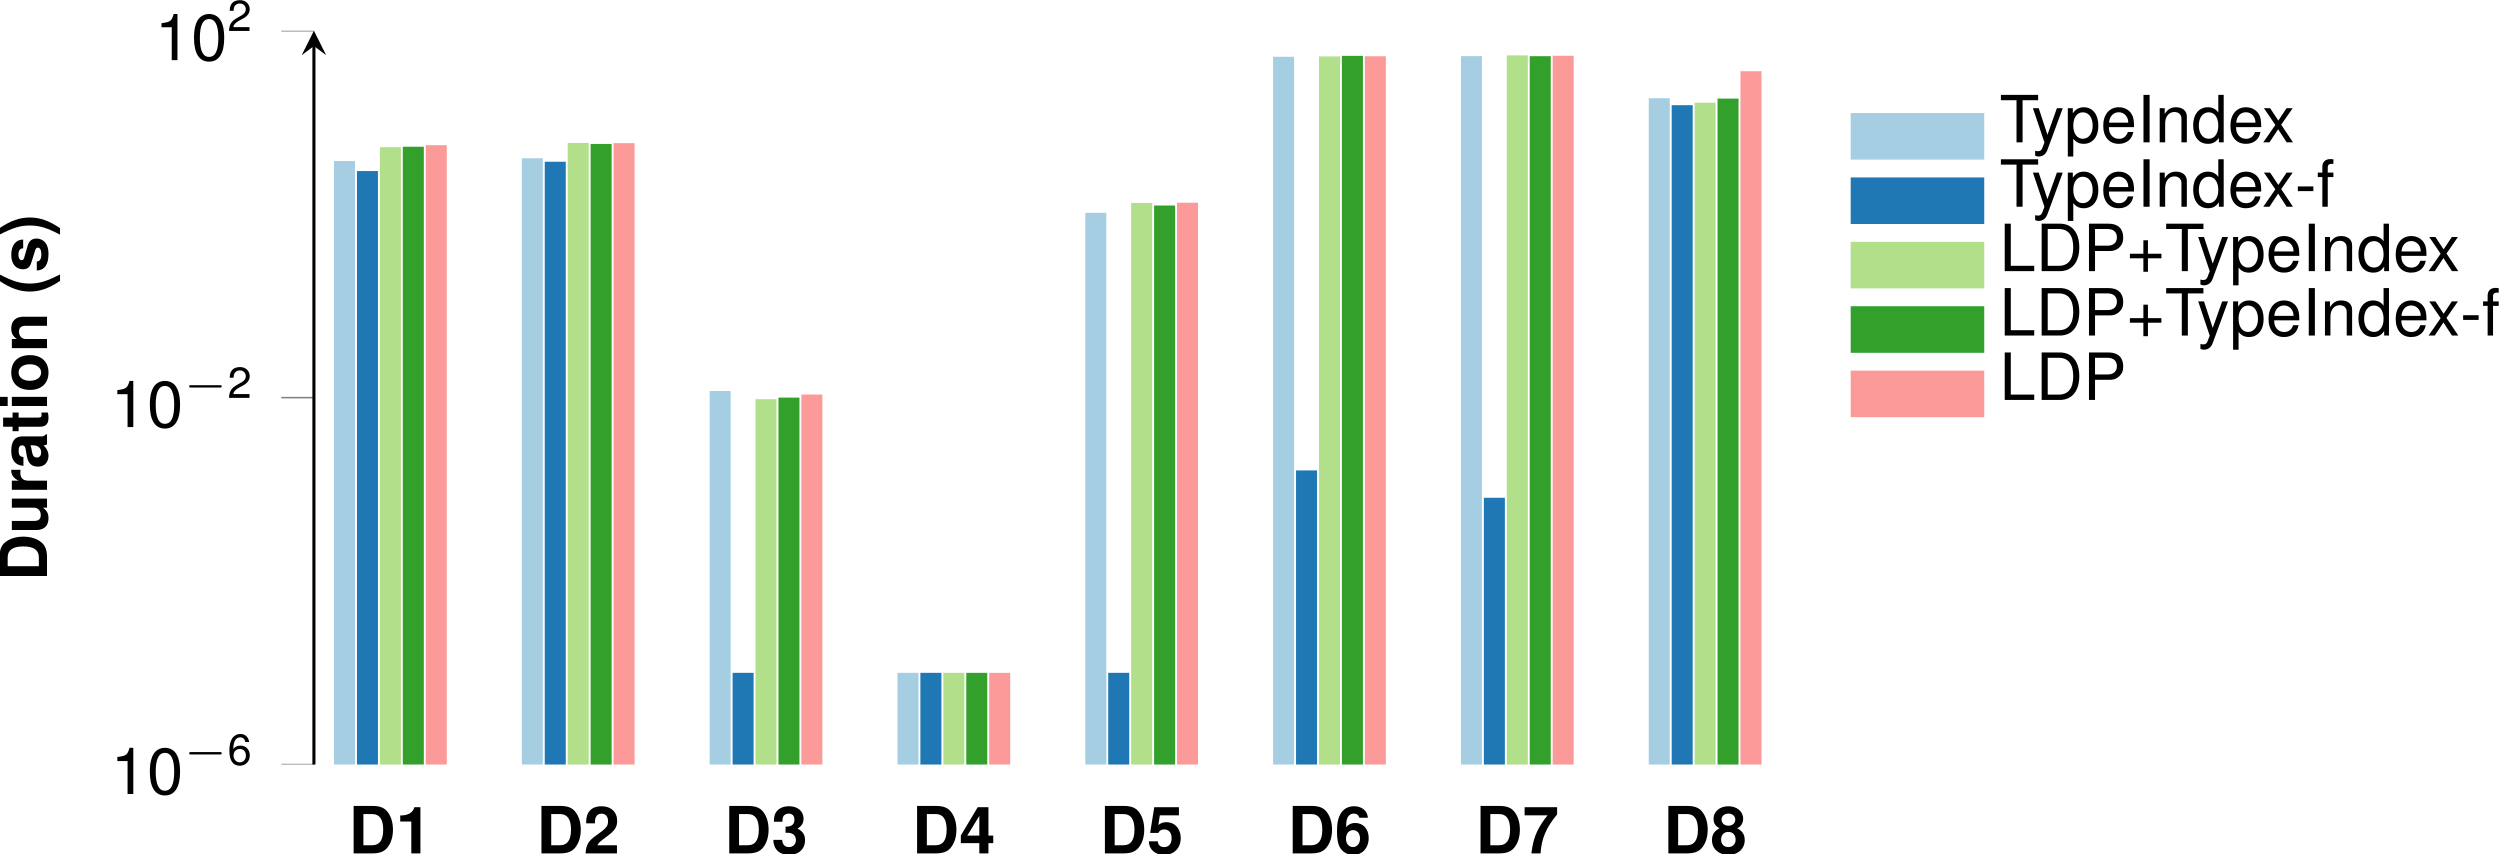 <?xml version='1.0' encoding='UTF-8'?>
<!-- This file was generated by dvisvgm 2.11.1 -->
<svg version='1.1' xmlns='http://www.w3.org/2000/svg' xmlns:xlink='http://www.w3.org/1999/xlink' width='325.841pt' height='111.346pt' viewBox='3.24 -114.538 325.841 111.346'>
<defs>
<clipPath id='clip2'>
<path d='M-97.578-14.891V-110.531H377.176V-14.891'/>
</clipPath>
<path id='g2-43' d='M3.021-1.511H1.85V-2.682H1.454V-1.511H.283V-1.115H1.454V.057H1.85V-1.115H3.021V-1.511Z'/>
<path id='g2-45' d='M1.607-1.765H.26V-1.358H1.607V-1.765Z'/>
<path id='g2-48' d='M1.556-4.011C1.182-4.011 .843-3.847 .634-3.57C.373-3.219 .243-2.682 .243-1.941C.243-.588 .696 .13 1.556 .13C2.404 .13 2.868-.588 2.868-1.907C2.868-2.687 2.744-3.208 2.478-3.57C2.269-3.853 1.935-4.011 1.556-4.011ZM1.556-3.57C2.093-3.57 2.359-3.027 2.359-1.952C2.359-.815 2.099-.283 1.544-.283C1.018-.283 .752-.837 .752-1.935S1.018-3.57 1.556-3.57Z'/>
<path id='g2-49' d='M1.465-2.857V0H1.963V-4.011H1.635C1.46-3.394 1.346-3.31 .577-3.213V-2.857H1.465Z'/>
<path id='g2-50' d='M2.863-.492H.752C.803-.82 .984-1.03 1.477-1.318L2.042-1.624C2.602-1.929 2.891-2.342 2.891-2.834C2.891-3.168 2.755-3.479 2.518-3.694S1.986-4.011 1.607-4.011C1.098-4.011 .718-3.83 .498-3.491C.356-3.276 .294-3.027 .283-2.619H.781C.798-2.891 .832-3.055 .9-3.185C1.03-3.428 1.29-3.576 1.59-3.576C2.042-3.576 2.382-3.253 2.382-2.823C2.382-2.506 2.195-2.235 1.839-2.031L1.318-1.737C.481-1.262 .238-.883 .192 0H2.863V-.492Z'/>
<path id='g2-54' d='M2.817-2.965C2.721-3.621 2.291-4.011 1.68-4.011C1.239-4.011 .843-3.796 .605-3.44C.356-3.049 .243-2.557 .243-1.827C.243-1.154 .345-.724 .583-.368C.798-.045 1.148 .13 1.59 .13C2.354 .13 2.902-.436 2.902-1.222C2.902-1.969 2.393-2.495 1.675-2.495C1.279-2.495 .967-2.342 .752-2.048C.758-3.027 1.075-3.57 1.646-3.57C1.997-3.57 2.24-3.349 2.32-2.965H2.817ZM1.612-2.054C2.093-2.054 2.393-1.72 2.393-1.182C2.393-.679 2.054-.311 1.595-.311C1.131-.311 .781-.696 .781-1.211C.781-1.709 1.12-2.054 1.612-2.054Z'/>
<path id='g2-68' d='M.504 0H2.093C3.134 0 3.774-.781 3.774-2.065C3.774-3.344 3.14-4.124 2.093-4.124H.504V0ZM1.03-.464V-3.66H2.003C2.817-3.66 3.247-3.112 3.247-2.059C3.247-1.018 2.817-.464 2.003-.464H1.03Z'/>
<path id='g2-73' d='M1.098-4.124H.566V0H1.098V-4.124Z'/>
<path id='g2-76' d='M.979-4.124H.453V0H3.015V-.464H.979V-4.124Z'/>
<path id='g2-80' d='M1.041-1.748H2.337C2.659-1.748 2.914-1.844 3.134-2.042C3.383-2.269 3.491-2.535 3.491-2.914C3.491-3.689 3.032-4.124 2.218-4.124H.515V0H1.041V-1.748ZM1.041-2.212V-3.66H2.139C2.642-3.66 2.942-3.389 2.942-2.936S2.642-2.212 2.139-2.212H1.041Z'/>
<path id='g2-84' d='M2.003-3.66H3.355V-4.124H.119V-3.66H1.477V0H2.003V-3.66Z'/>
<path id='g2-100' d='M2.8-4.124H2.331V-2.591C2.133-2.891 1.816-3.049 1.42-3.049C.651-3.049 .147-2.433 .147-1.488C.147-.487 .639 .13 1.437 .13C1.844 .13 2.127-.023 2.382-.39V0H2.8V-4.124ZM1.499-2.608C2.008-2.608 2.331-2.155 2.331-1.448C2.331-.764 2.003-.311 1.505-.311C.984-.311 .639-.769 .639-1.46S.984-2.608 1.499-2.608Z'/>
<path id='g2-101' d='M2.902-1.324C2.902-1.776 2.868-2.048 2.783-2.269C2.591-2.755 2.139-3.049 1.584-3.049C.758-3.049 .226-2.416 .226-1.443S.741 .13 1.573 .13C2.252 .13 2.721-.255 2.84-.9H2.365C2.235-.509 1.969-.306 1.59-.306C1.29-.306 1.035-.441 .877-.69C.764-.86 .724-1.03 .718-1.324H2.902ZM.73-1.709C.769-2.257 1.103-2.614 1.578-2.614C2.042-2.614 2.399-2.229 2.399-1.743C2.399-1.731 2.399-1.72 2.393-1.709H.73Z'/>
<path id='g2-102' d='M1.46-2.965H.967V-3.428C.967-3.626 1.081-3.728 1.296-3.728C1.335-3.728 1.352-3.728 1.46-3.723V-4.113C1.352-4.136 1.29-4.141 1.194-4.141C.758-4.141 .498-3.892 .498-3.468V-2.965H.102V-2.58H.498V0H.967V-2.58H1.46V-2.965Z'/>
<path id='g2-110' d='M.396-2.965V0H.871V-1.635C.871-2.24 1.188-2.636 1.675-2.636C2.048-2.636 2.286-2.41 2.286-2.054V0H2.755V-2.24C2.755-2.733 2.387-3.049 1.816-3.049C1.375-3.049 1.092-2.88 .832-2.467V-2.965H.396Z'/>
<path id='g2-112' d='M.306 1.233H.781V-.311C1.03-.006 1.307 .13 1.692 .13C2.455 .13 2.959-.487 2.959-1.431C2.959-2.427 2.472-3.049 1.686-3.049C1.284-3.049 .962-2.868 .741-2.518V-2.965H.306V1.233ZM1.607-2.608C2.127-2.608 2.467-2.15 2.467-1.443C2.467-.769 2.122-.311 1.607-.311C1.109-.311 .781-.764 .781-1.46S1.109-2.608 1.607-2.608Z'/>
<path id='g2-120' d='M1.652-1.533L2.648-2.965H2.116L1.403-1.89L.69-2.965H.153L1.143-1.511L.096 0H.634L1.386-1.137L2.127 0H2.676L1.652-1.533Z'/>
<path id='g2-121' d='M2.195-2.965L1.375-.656L.617-2.965H.113L1.115 .011L.933 .481C.86 .69 .752 .769 .554 .769C.487 .769 .407 .758 .306 .735V1.16C.402 1.211 .498 1.233 .622 1.233C.775 1.233 .939 1.182 1.064 1.092C1.211 .984 1.296 .86 1.386 .622L2.704-2.965H2.195Z'/>
<path id='g0-0' d='M4.758-1.339C4.854-1.339 5.003-1.339 5.003-1.494S4.854-1.65 4.758-1.65H.992C.897-1.65 .747-1.65 .747-1.494S.897-1.339 .992-1.339H4.758Z'/>
<use id='g6-43' xlink:href='#g2-43' transform='scale(1.5)'/>
<use id='g6-45' xlink:href='#g2-45' transform='scale(1.5)'/>
<use id='g6-48' xlink:href='#g2-48' transform='scale(1.5)'/>
<use id='g6-49' xlink:href='#g2-49' transform='scale(1.5)'/>
<use id='g6-68' xlink:href='#g2-68' transform='scale(1.5)'/>
<use id='g6-73' xlink:href='#g2-73' transform='scale(1.5)'/>
<use id='g6-76' xlink:href='#g2-76' transform='scale(1.5)'/>
<use id='g6-80' xlink:href='#g2-80' transform='scale(1.5)'/>
<use id='g6-84' xlink:href='#g2-84' transform='scale(1.5)'/>
<use id='g6-100' xlink:href='#g2-100' transform='scale(1.5)'/>
<use id='g6-101' xlink:href='#g2-101' transform='scale(1.5)'/>
<use id='g6-102' xlink:href='#g2-102' transform='scale(1.5)'/>
<use id='g6-110' xlink:href='#g2-110' transform='scale(1.5)'/>
<use id='g6-112' xlink:href='#g2-112' transform='scale(1.5)'/>
<use id='g6-120' xlink:href='#g2-120' transform='scale(1.5)'/>
<use id='g6-121' xlink:href='#g2-121' transform='scale(1.5)'/>
<path id='g4-40' d='M1.723-6.186C.747-4.718 .339-3.547 .339-2.249C.339-.942 .747 .229 1.723 1.697H2.571C1.672-.051 1.383-1.001 1.383-2.249C1.383-3.488 1.672-4.455 2.571-6.186H1.723Z'/>
<path id='g4-41' d='M1.035 1.697C2.011 .229 2.419-.942 2.419-2.24C2.419-3.547 2.011-4.718 1.035-6.186H.187C1.086-4.438 1.375-3.488 1.375-2.24C1.375-1.001 1.086-.034 .187 1.697H1.035Z'/>
<path id='g4-49' d='M2.02-4.15V0H3.208V-6.017H2.419C2.232-5.304 1.612-4.939 .577-4.939V-4.15H2.02Z'/>
<path id='g4-50' d='M4.345-1.061H1.799C1.952-1.383 2.139-1.553 3.021-2.198C4.065-2.962 4.37-3.42 4.37-4.235C4.37-5.397 3.573-6.144 2.308-6.144C1.061-6.144 .331-5.406 .331-4.133C.331-4.082 .331-4.014 .339-3.921H1.477V-4.116C1.477-4.786 1.791-5.177 2.334-5.177C2.86-5.177 3.182-4.812 3.182-4.209C3.182-3.547 2.97-3.284 1.646-2.342C.628-1.646 .314-1.112 .255 0H4.345V-1.061Z'/>
<path id='g4-51' d='M1.842-2.69C2.257-2.69 2.334-2.682 2.537-2.631C2.936-2.52 3.191-2.172 3.191-1.731C3.191-1.205 2.817-.823 2.3-.823C1.74-.823 1.434-1.146 1.4-1.765H.246C.255-.56 1.044 .195 2.274 .195C3.556 .195 4.379-.56 4.379-1.731C4.379-2.436 4.073-2.894 3.394-3.225C3.955-3.573 4.184-3.955 4.184-4.506C4.184-5.508 3.437-6.144 2.274-6.144C1.587-6.144 1.01-5.906 .67-5.465C.433-5.168 .322-4.761 .322-4.226V-4.124H1.426C1.434-4.447 1.46-4.608 1.519-4.761C1.629-5.024 1.901-5.185 2.249-5.185C2.724-5.185 2.996-4.897 2.996-4.396C2.996-3.793 2.648-3.488 1.943-3.488H1.842V-2.69Z'/>
<path id='g4-52' d='M4.43-2.317H3.802V-6.017H2.402L.204-2.334V-1.332H2.614V0H3.802V-1.332H4.43V-2.317ZM2.614-2.317H1.044L2.614-4.888V-2.317Z'/>
<path id='g4-53' d='M4.15-6.017H.933L.399-2.665H1.468C1.595-2.962 1.867-3.123 2.232-3.123C2.834-3.123 3.199-2.69 3.199-1.96C3.199-1.256 2.826-.823 2.232-.823C1.714-.823 1.426-1.086 1.4-1.57H.229C.246-.518 1.044 .195 2.215 .195C3.505 .195 4.387-.687 4.387-1.986C4.387-3.216 3.624-4.065 2.512-4.065C2.113-4.065 1.816-3.963 1.468-3.7L1.663-4.956H4.15V-6.017Z'/>
<path id='g4-54' d='M4.303-4.65C4.243-5.041 4.167-5.236 4.014-5.457C3.7-5.889 3.148-6.144 2.495-6.144C1.748-6.144 1.137-5.813 .772-5.211C.416-4.625 .272-3.955 .272-2.86C.272-1.825 .399-1.18 .704-.696C1.052-.136 1.68 .195 2.393 .195C3.59 .195 4.404-.704 4.404-2.011C4.404-3.165 3.692-3.963 2.656-3.963C2.164-3.963 1.833-3.819 1.46-3.428C1.485-4.065 1.485-4.065 1.536-4.319C1.646-4.863 1.986-5.185 2.461-5.185C2.843-5.185 3.047-5.032 3.199-4.65H4.303ZM2.368-3.03C2.919-3.03 3.276-2.597 3.276-1.935C3.276-1.29 2.885-.823 2.359-.823C1.816-.823 1.443-1.273 1.443-1.909C1.443-2.571 1.816-3.03 2.368-3.03Z'/>
<path id='g4-55' d='M4.481-6.017H.246V-4.956H3.242C2.877-4.566 2.155-3.471 1.918-2.945C1.502-2.071 1.29-1.281 1.129 0H2.325C2.436-1.901 3.055-3.361 4.481-5.083V-6.017Z'/>
<path id='g4-56' d='M3.471-3.276C3.675-3.386 3.768-3.445 3.861-3.53C4.107-3.759 4.252-4.124 4.252-4.515C4.252-5.457 3.437-6.144 2.325-6.144C1.205-6.144 .39-5.457 .39-4.506C.39-3.929 .628-3.564 1.171-3.276C.475-2.902 .187-2.444 .187-1.731C.187-.594 1.061 .195 2.325 .195C3.581 .195 4.455-.594 4.455-1.731C4.455-2.444 4.167-2.902 3.471-3.276ZM2.334-5.185C2.86-5.185 3.225-4.863 3.225-4.396C3.225-3.938 2.851-3.607 2.334-3.607C1.808-3.607 1.434-3.938 1.434-4.404C1.434-4.863 1.799-5.185 2.334-5.185ZM2.317-2.8C2.902-2.8 3.267-2.41 3.267-1.782C3.267-1.205 2.894-.823 2.317-.823S1.375-1.205 1.375-1.799C1.375-2.41 1.748-2.8 2.317-2.8Z'/>
<path id='g4-68' d='M.653 0H3.072C4.014 0 4.608-.221 5.024-.721C5.516-1.298 5.779-2.139 5.779-3.097C5.779-4.048 5.516-4.888 5.024-5.474C4.608-5.974 4.022-6.186 3.072-6.186H.653V0ZM1.926-1.061V-5.126H3.072C4.031-5.126 4.506-4.455 4.506-3.089C4.506-1.731 4.031-1.061 3.072-1.061H1.926Z'/>
<path id='g4-97' d='M4.447-.144C4.235-.339 4.175-.467 4.175-.704V-3.25C4.175-4.184 3.539-4.659 2.3-4.659S.416-4.133 .339-3.072H1.485C1.544-3.547 1.74-3.7 2.325-3.7C2.783-3.7 3.013-3.547 3.013-3.242C3.013-3.089 2.936-2.953 2.809-2.885C2.648-2.8 2.648-2.8 2.062-2.707L1.587-2.622C.679-2.469 .238-2.003 .238-1.18C.238-.789 .348-.467 .56-.238C.823 .034 1.222 .195 1.629 .195C2.139 .195 2.605-.025 3.021-.458C3.021-.221 3.047-.136 3.157 0H4.447V-.144ZM3.013-1.842C3.013-1.154 2.673-.764 2.071-.764C1.672-.764 1.426-.976 1.426-1.315C1.426-1.672 1.612-1.842 2.105-1.943L2.512-2.02C2.826-2.079 2.877-2.096 3.013-2.164V-1.842Z'/>
<path id='g4-105' d='M1.757-4.583H.569V0H1.757V-4.583ZM1.757-6.186H.569V-5.126H1.757V-6.186Z'/>
<path id='g4-110' d='M.535-4.583V0H1.723V-2.75C1.723-3.293 2.105-3.649 2.682-3.649C3.191-3.649 3.445-3.369 3.445-2.826V0H4.633V-3.072C4.633-4.082 4.073-4.659 3.097-4.659C2.478-4.659 2.062-4.43 1.723-3.921V-4.583H.535Z'/>
<path id='g4-111' d='M2.554-4.659C1.154-4.659 .297-3.734 .297-2.232C.297-.721 1.154 .195 2.563 .195C3.955 .195 4.829-.73 4.829-2.198C4.829-3.751 3.989-4.659 2.554-4.659ZM2.563-3.7C3.216-3.7 3.641-3.114 3.641-2.215C3.641-1.358 3.199-.764 2.563-.764C1.918-.764 1.485-1.358 1.485-2.232S1.918-3.7 2.563-3.7Z'/>
<path id='g4-114' d='M.535-4.583V0H1.723V-2.436C1.723-3.131 2.071-3.479 2.767-3.479C2.894-3.479 2.979-3.471 3.14-3.445V-4.65C3.072-4.659 3.03-4.659 2.996-4.659C2.453-4.659 1.977-4.303 1.723-3.683V-4.583H.535Z'/>
<path id='g4-115' d='M4.286-3.106C4.269-4.073 3.522-4.659 2.291-4.659C1.129-4.659 .407-4.073 .407-3.131C.407-2.826 .501-2.563 .662-2.385C.823-2.223 .967-2.147 1.409-2.003L2.826-1.561C3.123-1.468 3.225-1.375 3.225-1.188C3.225-.908 2.894-.738 2.342-.738C2.037-.738 1.791-.798 1.638-.9C1.511-.993 1.46-1.086 1.409-1.332H.246C.28-.331 1.018 .195 2.41 .195C3.047 .195 3.53 .059 3.87-.212S4.413-.908 4.413-1.358C4.413-1.952 4.116-2.334 3.513-2.512L2.011-2.945C1.68-3.047 1.595-3.114 1.595-3.301C1.595-3.556 1.867-3.725 2.283-3.725C2.851-3.725 3.131-3.522 3.14-3.106H4.286Z'/>
<path id='g4-116' d='M2.554-4.489H1.892V-5.72H.704V-4.489H.119V-3.7H.704V-.883C.704-.161 1.086 .195 1.867 .195C2.13 .195 2.342 .17 2.554 .102V-.73C2.436-.713 2.368-.704 2.283-.704C1.969-.704 1.892-.798 1.892-1.205V-3.7H2.554V-4.489Z'/>
<path id='g4-117' d='M4.591 0V-4.583H3.403V-1.714C3.403-1.171 3.021-.815 2.444-.815C1.935-.815 1.68-1.086 1.68-1.638V-4.583H.492V-1.392C.492-.382 1.052 .195 2.028 .195C2.648 .195 3.064-.034 3.403-.543V0H4.591Z'/>
</defs>
<g id='page1'>
<path d='M46.773-14.891H49.512V-93.551H46.773ZM71.254-14.891H73.992V-93.906H71.254ZM95.734-14.891H98.473V-63.574H95.734ZM120.211-14.891H122.953V-26.844H120.211ZM144.691-14.891H147.434V-86.801H144.691ZM169.172-14.891H171.911V-107.141H169.172ZM193.653-14.891H196.391V-107.223H193.653ZM218.133-14.891H220.871V-101.738H218.133Z' fill='#a6cee3'/>
<path d='M49.762-14.891H52.5V-92.242H49.762ZM74.242-14.891H76.981V-93.457H74.242ZM98.723-14.891H101.461V-26.844H98.723ZM123.199-14.891H125.941V-26.844H123.199ZM147.68-14.891H150.422V-26.844H147.68ZM172.161-14.891H174.899V-53.227H172.161ZM196.641-14.891H199.379V-49.66H196.641ZM221.121-14.891H223.86V-100.828H221.121Z' fill='#1f78b4'/>
<path d='M52.75-14.891H55.492V-95.355H52.75ZM77.231-14.891H79.969V-95.906H77.231ZM101.711-14.891H104.449V-62.504H101.711ZM126.191-14.891H128.93V-26.844H126.191ZM150.668-14.891H153.41V-88.09H150.668ZM175.149-14.891H177.891V-107.184H175.149ZM199.629-14.891H202.368V-107.32H199.629ZM224.11-14.891H226.848V-101.152H224.11Z' fill='#b2df8a'/>
<path d='M55.738-14.891H58.48V-95.414H55.738ZM80.219-14.891H82.961V-95.777H80.219ZM104.699-14.891H107.438V-62.715H104.699ZM129.18-14.891H131.918V-26.844H129.18ZM153.66-14.891H156.399V-87.754H153.66ZM178.137-14.891H180.879V-107.258H178.137ZM202.618-14.891H205.36V-107.215H202.618ZM227.098-14.891H229.836V-101.688H227.098Z' fill='#33a02c'/>
<path d='M58.727-14.891H61.469V-95.613H58.727ZM83.207-14.891H85.949V-95.883H83.207ZM107.688-14.891H110.426V-63.117H107.688ZM132.168-14.891H134.906V-26.844H132.168ZM156.649-14.891H159.387V-88.117H156.649ZM181.129-14.891H183.868V-107.207H181.129ZM205.606-14.891H208.348V-107.27H205.606ZM230.086-14.891H232.829V-105.254H230.086Z' fill='#fb9a99'/>
<path d='M39.906-14.891H44.156M39.906-62.711H44.156M39.906-110.531H44.156' stroke='#808080' fill='none' stroke-width='.199' stroke-miterlimit='10' clip-path='url(#clip2)'/>
<path d='M44.156-14.891V-108.539' stroke='#000' fill='none' stroke-width='.399' stroke-miterlimit='10'/>
<path d='M44.156-110.532L42.562-107.344L44.156-108.539L45.75-107.344'/>
<g transform='matrix(1 0 0 1 -49.602 98.201)'>
<use x='98.28' y='-101.512' xlink:href='#g4-68'/>
<use x='104.43' y='-101.512' xlink:href='#g4-49'/>
</g>
<g transform='matrix(1 0 0 1 -25.122 98.201)'>
<use x='98.28' y='-101.512' xlink:href='#g4-68'/>
<use x='104.43' y='-101.512' xlink:href='#g4-50'/>
</g>
<g transform='matrix(1 0 0 1 -.643 98.201)'>
<use x='98.28' y='-101.512' xlink:href='#g4-68'/>
<use x='104.43' y='-101.512' xlink:href='#g4-51'/>
</g>
<g transform='matrix(1 0 0 1 23.837 98.201)'>
<use x='98.28' y='-101.512' xlink:href='#g4-68'/>
<use x='104.43' y='-101.512' xlink:href='#g4-52'/>
</g>
<g transform='matrix(1 0 0 1 48.317 98.201)'>
<use x='98.28' y='-101.512' xlink:href='#g4-68'/>
<use x='104.43' y='-101.512' xlink:href='#g4-53'/>
</g>
<g transform='matrix(1 0 0 1 72.796 98.201)'>
<use x='98.28' y='-101.512' xlink:href='#g4-68'/>
<use x='104.43' y='-101.512' xlink:href='#g4-54'/>
</g>
<g transform='matrix(1 0 0 1 97.276 98.201)'>
<use x='98.28' y='-101.512' xlink:href='#g4-68'/>
<use x='104.43' y='-101.512' xlink:href='#g4-55'/>
</g>
<g transform='matrix(1 0 0 1 121.756 98.201)'>
<use x='98.28' y='-101.512' xlink:href='#g4-68'/>
<use x='104.43' y='-101.512' xlink:href='#g4-56'/>
</g>
<g transform='matrix(1 0 0 1 -80.611 90.457)'>
<use x='98.28' y='-101.512' xlink:href='#g6-49'/>
<use x='103.016' y='-101.512' xlink:href='#g6-48'/>
<use x='107.752' y='-105.321' xlink:href='#g0-0'/>
<use x='113.508' y='-105.321' xlink:href='#g2-54'/>
</g>
<g transform='matrix(1 0 0 1 -80.611 42.636)'>
<use x='98.28' y='-101.512' xlink:href='#g6-49'/>
<use x='103.016' y='-101.512' xlink:href='#g6-48'/>
<use x='107.752' y='-105.321' xlink:href='#g0-0'/>
<use x='113.508' y='-105.321' xlink:href='#g2-50'/>
</g>
<g transform='matrix(1 0 0 1 -74.855 -5.186)'>
<use x='98.28' y='-101.512' xlink:href='#g6-49'/>
<use x='103.016' y='-101.512' xlink:href='#g6-48'/>
<use x='107.752' y='-105.321' xlink:href='#g2-50'/>
</g>
<g transform='matrix(0 -1 1 0 110.879 59.466)'>
<use x='98.28' y='-101.512' xlink:href='#g4-68'/>
<use x='104.43' y='-101.512' xlink:href='#g4-117'/>
<use x='109.634' y='-101.512' xlink:href='#g4-114'/>
<use x='112.948' y='-101.512' xlink:href='#g4-97'/>
<use x='117.684' y='-101.512' xlink:href='#g4-116'/>
<use x='120.52' y='-101.512' xlink:href='#g4-105'/>
<use x='122.888' y='-101.512' xlink:href='#g4-111'/>
<use x='128.093' y='-101.512' xlink:href='#g4-110'/>
<use x='135.665' y='-101.512' xlink:href='#g4-40'/>
<use x='138.501' y='-101.512' xlink:href='#g4-115'/>
<use x='143.237' y='-101.512' xlink:href='#g4-41'/>
</g>
<path d='M244.652-93.934V-99.606H261.66V-93.934Z' fill='#a6cee3'/>
<path d='M244.652-93.934V-99.606H261.66V-93.934Z' stroke='#a6cee3' fill='none' stroke-width='.399' stroke-miterlimit='10'/>
<g transform='matrix(1 0 0 1 148.165 39.1)'>
<use x='115.686' y='-135.086' xlink:href='#g6-84'/>
<use x='119.869' y='-135.086' xlink:href='#g6-121'/>
<use x='124.128' y='-135.086' xlink:href='#g6-112'/>
<use x='128.864' y='-135.086' xlink:href='#g6-101'/>
<use x='133.6' y='-135.086' xlink:href='#g6-73'/>
<use x='135.968' y='-135.086' xlink:href='#g6-110'/>
<use x='140.704' y='-135.086' xlink:href='#g6-100'/>
<use x='145.439' y='-135.086' xlink:href='#g6-101'/>
<use x='149.92' y='-135.086' xlink:href='#g6-120'/>
</g>
<path d='M244.652-85.543V-91.211H261.66V-85.543Z' fill='#1f78b4'/>
<path d='M244.652-85.543V-91.211H261.66V-85.543Z' stroke='#1f78b4' fill='none' stroke-width='.399' stroke-miterlimit='10'/>
<g transform='matrix(1 0 0 1 148.165 39.1)'>
<use x='115.686' y='-126.692' xlink:href='#g6-84'/>
<use x='119.869' y='-126.692' xlink:href='#g6-121'/>
<use x='124.128' y='-126.692' xlink:href='#g6-112'/>
<use x='128.864' y='-126.692' xlink:href='#g6-101'/>
<use x='133.6' y='-126.692' xlink:href='#g6-73'/>
<use x='135.968' y='-126.692' xlink:href='#g6-110'/>
<use x='140.704' y='-126.692' xlink:href='#g6-100'/>
<use x='145.439' y='-126.692' xlink:href='#g6-101'/>
<use x='149.92' y='-126.692' xlink:href='#g6-120'/>
<use x='154.179' y='-126.692' xlink:href='#g6-45'/>
<use x='157.015' y='-126.692' xlink:href='#g6-102'/>
</g>
<path d='M244.652-77.148V-82.816H261.66V-77.148Z' fill='#b2df8a'/>
<path d='M244.652-77.148V-82.816H261.66V-77.148Z' stroke='#b2df8a' fill='none' stroke-width='.399' stroke-miterlimit='10'/>
<g transform='matrix(1 0 0 1 148.165 39.1)'>
<use x='115.686' y='-118.299' xlink:href='#g6-76'/>
<use x='120.422' y='-118.299' xlink:href='#g6-68'/>
<use x='126.572' y='-118.299' xlink:href='#g6-80'/>
<use x='132.254' y='-118.299' xlink:href='#g6-43'/>
<use x='137.228' y='-118.299' xlink:href='#g6-84'/>
<use x='141.411' y='-118.299' xlink:href='#g6-121'/>
<use x='145.67' y='-118.299' xlink:href='#g6-112'/>
<use x='150.406' y='-118.299' xlink:href='#g6-101'/>
<use x='155.142' y='-118.299' xlink:href='#g6-73'/>
<use x='157.509' y='-118.299' xlink:href='#g6-110'/>
<use x='162.245' y='-118.299' xlink:href='#g6-100'/>
<use x='166.981' y='-118.299' xlink:href='#g6-101'/>
<use x='171.462' y='-118.299' xlink:href='#g6-120'/>
</g>
<path d='M244.652-68.754V-74.426H261.66V-68.754Z' fill='#33a02c'/>
<path d='M244.652-68.754V-74.426H261.66V-68.754Z' stroke='#33a02c' fill='none' stroke-width='.399' stroke-miterlimit='10'/>
<g transform='matrix(1 0 0 1 148.165 39.1)'>
<use x='115.686' y='-109.905' xlink:href='#g6-76'/>
<use x='120.422' y='-109.905' xlink:href='#g6-68'/>
<use x='126.572' y='-109.905' xlink:href='#g6-80'/>
<use x='132.254' y='-109.905' xlink:href='#g6-43'/>
<use x='137.228' y='-109.905' xlink:href='#g6-84'/>
<use x='141.411' y='-109.905' xlink:href='#g6-121'/>
<use x='145.67' y='-109.905' xlink:href='#g6-112'/>
<use x='150.406' y='-109.905' xlink:href='#g6-101'/>
<use x='155.142' y='-109.905' xlink:href='#g6-73'/>
<use x='157.509' y='-109.905' xlink:href='#g6-110'/>
<use x='162.245' y='-109.905' xlink:href='#g6-100'/>
<use x='166.981' y='-109.905' xlink:href='#g6-101'/>
<use x='171.462' y='-109.905' xlink:href='#g6-120'/>
<use x='175.721' y='-109.905' xlink:href='#g6-45'/>
<use x='178.557' y='-109.905' xlink:href='#g6-102'/>
</g>
<path d='M244.652-60.363V-66.031H261.66V-60.363Z' fill='#fb9a99'/>
<path d='M244.652-60.363V-66.031H261.66V-60.363Z' stroke='#fb9a99' fill='none' stroke-width='.399' stroke-miterlimit='10'/>
<g transform='matrix(1 0 0 1 148.165 39.1)'>
<use x='115.686' y='-101.512' xlink:href='#g6-76'/>
<use x='120.422' y='-101.512' xlink:href='#g6-68'/>
<use x='126.572' y='-101.512' xlink:href='#g6-80'/>
</g>
</g>
</svg>